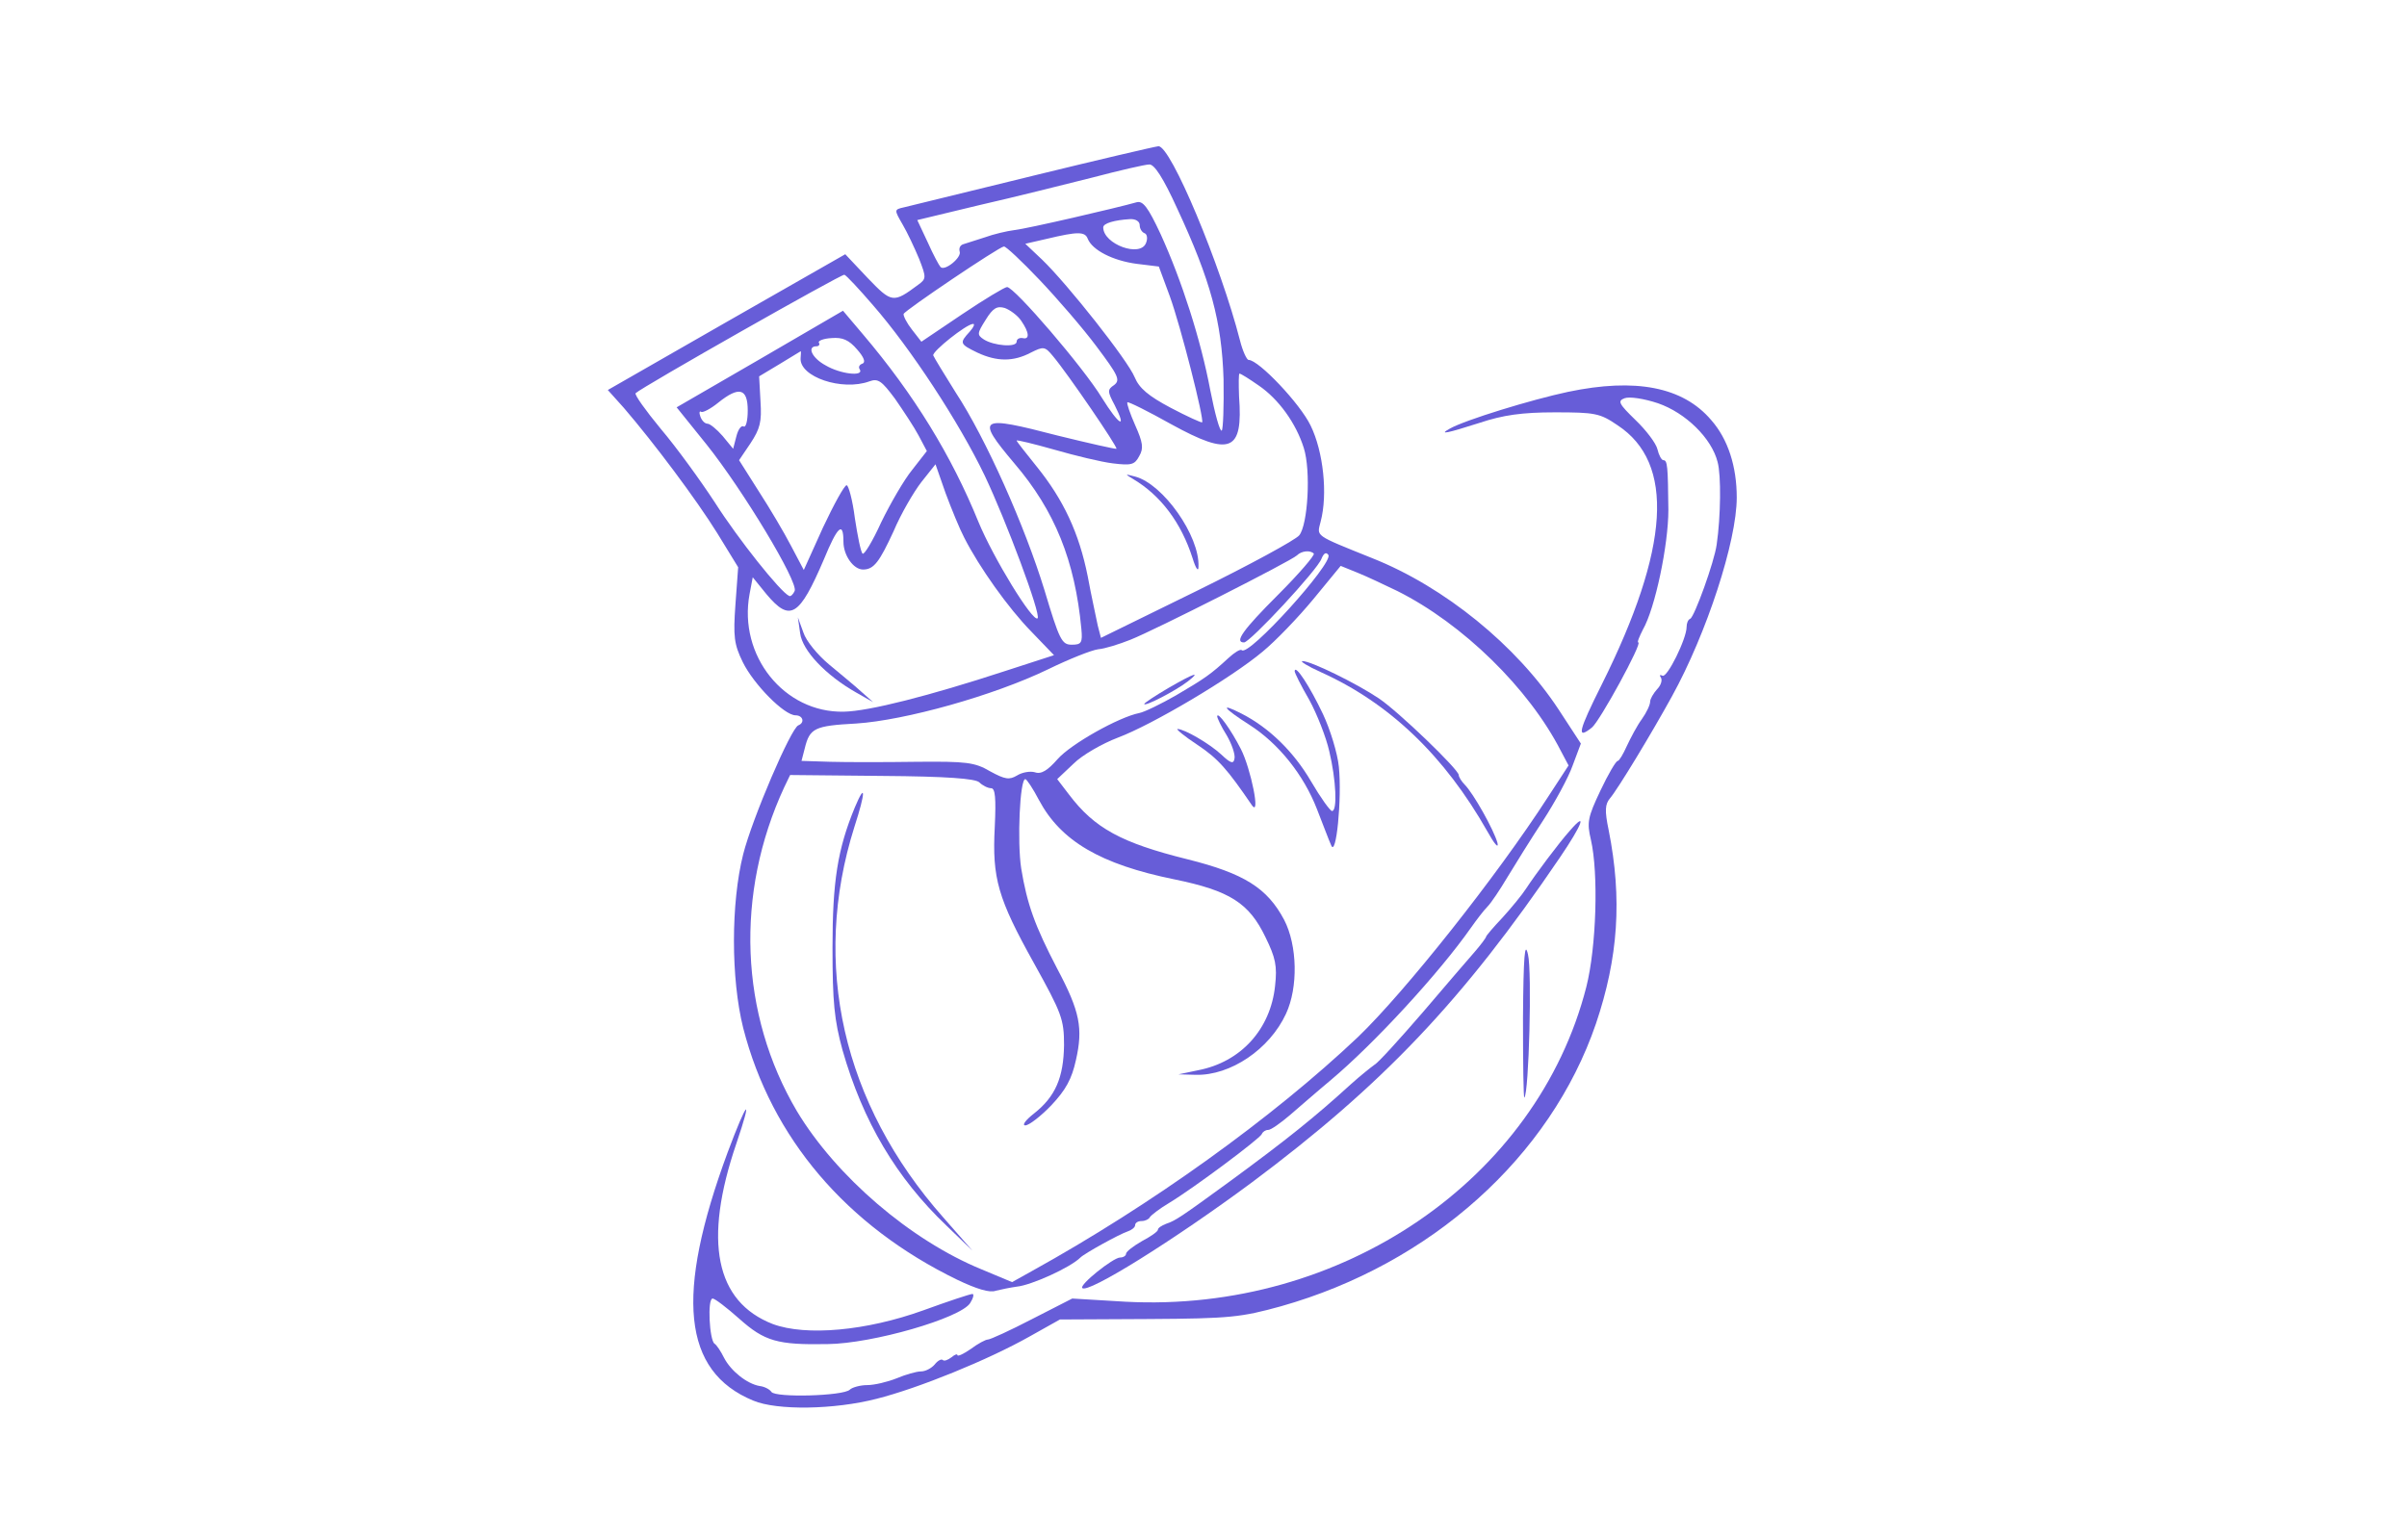 <svg version="1.0" xmlns="http://www.w3.org/2000/svg"
 width="100" height="64" viewBox="0 0 300 338"
 preserveAspectRatio="xMidYMid meet">
<g transform="translate(0,338) scale(0.1,-0.1)"
fill="rgb(103, 93, 216)" stroke="none">
<path d="M1125 2994 c-143 -35 -270 -66 -282 -69 -22 -5 -22 -5 -3 -38 10 -17
26 -51 36 -75 16 -41 16 -44 -2 -57 -55 -41 -58 -40 -111 15 l-49 52 -261
-149 -260 -149 35 -39 c67 -78 159 -201 205 -275 l46 -75 -6 -82 c-5 -70 -3
-87 16 -126 24 -49 91 -117 116 -117 16 0 21 -16 6 -22 -16 -6 -101 -204 -121
-283 -27 -107 -27 -273 0 -381 62 -242 227 -435 470 -553 42 -20 71 -29 84
-24 12 3 32 7 46 9 32 3 118 42 140 64 9 9 85 51 103 57 9 3 17 9 17 14 0 5 6
9 14 9 8 0 16 4 18 8 2 4 21 19 43 32 53 32 199 141 203 151 2 5 8 9 14 9 6 0
27 15 47 32 21 18 61 53 91 78 94 79 237 234 307 334 12 17 28 38 36 46 8 8
28 38 44 65 17 28 51 83 78 124 26 40 56 95 65 121 l18 48 -49 75 c-92 140
-250 269 -409 332 -129 52 -121 47 -113 80 16 60 6 154 -22 211 -23 48 -114
144 -136 144 -4 0 -13 19 -19 43 -42 164 -152 428 -179 426 -9 -1 -133 -30
-276 -65z m317 -71 c74 -159 98 -249 102 -375 1 -60 -1 -111 -4 -113 -4 -3
-15 37 -25 88 -21 112 -63 242 -109 343 -28 60 -39 74 -53 70 -42 -12 -240
-58 -268 -61 -16 -2 -46 -9 -65 -16 -19 -6 -41 -13 -47 -15 -7 -2 -10 -9 -8
-16 5 -13 -33 -44 -42 -34 -3 3 -16 27 -28 54 l-23 49 137 33 c75 17 186 45
246 60 61 16 117 29 126 29 11 1 31 -30 61 -96z m-82 -37 c0 -8 5 -16 11 -18
5 -2 7 -11 3 -21 -12 -33 -94 -3 -94 34 0 9 25 16 58 18 13 1 22 -5 22 -13z
m-114 -30 c10 -25 55 -48 107 -55 l49 -6 24 -65 c24 -66 76 -271 71 -277 -2
-1 -33 13 -69 32 -49 26 -69 43 -79 67 -15 37 -147 204 -203 258 l-37 35 48
11 c67 16 83 16 89 0z m-106 -90 c39 -41 96 -107 125 -146 48 -64 53 -74 39
-85 -15 -10 -15 -14 1 -44 28 -55 10 -45 -28 16 -40 66 -192 243 -208 243 -5
0 -50 -27 -99 -60 l-89 -60 -21 27 c-11 14 -19 30 -18 34 3 8 209 147 220 148
4 1 39 -32 78 -73z m-365 -56 c82 -94 189 -257 245 -374 47 -99 124 -305 116
-313 -10 -10 -97 132 -130 212 -59 145 -141 279 -253 411 l-44 52 -182 -106
-183 -106 66 -82 c79 -99 201 -301 193 -321 -3 -7 -9 -13 -12 -11 -19 8 -112
125 -163 205 -32 49 -85 122 -119 162 -33 40 -58 75 -55 78 13 13 452 262 458
260 4 -1 32 -31 63 -67z m325 -34 c18 -26 19 -42 3 -38 -7 1 -13 -2 -13 -8 0
-13 -50 -9 -72 5 -15 10 -15 13 4 43 16 26 25 31 42 26 11 -4 28 -16 36 -28z
m-113 -24 c-23 -25 -22 -27 17 -46 43 -20 79 -20 117 0 28 14 31 14 49 -8 32
-38 142 -199 139 -203 -2 -1 -60 12 -129 29 -173 45 -181 41 -95 -61 89 -104
133 -214 147 -363 3 -31 0 -35 -21 -35 -22 0 -27 10 -60 120 -43 140 -128 332
-195 434 -25 40 -47 76 -49 81 -2 9 72 68 87 69 5 1 2 -7 -7 -17z m-247 -39
c15 -17 19 -28 12 -31 -7 -2 -10 -8 -6 -13 9 -16 -43 -10 -75 9 -30 16 -42 42
-20 42 5 0 8 4 5 8 -2 4 10 9 28 10 24 2 38 -4 56 -25z m-124 -19 c-3 -41 91
-73 151 -51 19 7 27 1 56 -38 18 -26 42 -62 52 -81 l18 -34 -32 -41 c-18 -22
-48 -74 -68 -115 -19 -42 -38 -73 -41 -69 -4 3 -11 39 -17 78 -5 40 -14 72
-18 72 -5 0 -28 -42 -52 -93 l-42 -93 -28 53 c-15 29 -47 83 -71 120 l-43 68
25 37 c21 32 25 47 22 92 l-3 55 45 27 c25 15 46 28 46 28 1 1 1 -6 0 -15z
m1005 -60 c44 -30 82 -83 99 -137 16 -50 9 -169 -10 -192 -8 -10 -109 -65
-225 -122 l-210 -103 -7 27 c-3 16 -14 64 -22 108 -19 95 -53 168 -112 241
-24 30 -44 55 -44 57 0 2 37 -7 83 -20 45 -13 103 -27 128 -30 41 -5 48 -3 58
16 10 17 8 30 -9 68 -11 25 -19 48 -17 50 2 2 46 -20 96 -48 131 -72 158 -60
149 61 -1 27 -1 50 1 50 3 0 22 -12 42 -26z m-1121 -55 c0 -22 -4 -38 -9 -35
-5 3 -12 -6 -16 -22 l-7 -27 -23 28 c-13 15 -28 27 -33 27 -6 0 -13 7 -16 16
-3 8 -2 13 2 10 4 -2 21 7 37 20 46 37 65 32 65 -17z m475 -279 c33 -65 97
-155 147 -206 l50 -52 -108 -35 c-165 -54 -298 -88 -353 -89 -131 -3 -232 123
-207 258 l7 37 30 -37 c52 -62 72 -50 126 76 30 73 43 85 43 39 0 -30 22 -61
43 -61 24 0 36 17 67 84 16 38 44 86 61 108 l31 39 22 -63 c13 -35 31 -79 41
-98z m767 -35 c3 -3 -32 -44 -78 -90 -78 -78 -97 -105 -75 -105 13 0 162 160
170 184 5 12 10 15 15 8 11 -18 -175 -224 -190 -209 -3 3 -16 -5 -29 -17 -39
-36 -52 -45 -115 -82 -33 -19 -70 -37 -81 -39 -45 -9 -150 -68 -179 -101 -22
-25 -36 -34 -50 -29 -10 3 -28 0 -39 -7 -17 -10 -26 -9 -59 9 -34 20 -52 22
-162 21 -69 -1 -154 -1 -189 0 l-63 2 7 27 c11 45 21 50 113 55 107 7 301 61
421 119 45 22 95 42 110 44 14 1 46 11 71 21 53 21 351 172 365 185 10 10 29
12 37 4z m183 -82 c144 -72 289 -214 359 -351 l17 -32 -45 -69 c-113 -175
-314 -428 -417 -527 -188 -178 -454 -369 -716 -514 l-43 -24 -67 28 c-156 64
-319 204 -405 347 -126 213 -136 478 -28 711 l13 27 201 -2 c145 -1 205 -6
214 -14 7 -7 19 -13 26 -13 9 0 11 -21 8 -85 -6 -113 7 -157 86 -299 61 -110
66 -123 66 -180 -1 -71 -19 -113 -66 -150 -18 -14 -27 -26 -19 -26 8 0 34 20
57 44 32 34 45 58 54 99 16 70 9 107 -41 201 -49 94 -66 141 -79 220 -9 59 -3
196 9 196 3 0 17 -21 30 -46 48 -90 135 -141 297 -174 122 -25 164 -52 200
-127 22 -45 26 -63 21 -107 -10 -95 -75 -167 -169 -185 l-43 -9 38 -1 c76 -2
162 56 198 134 27 58 25 150 -4 206 -37 70 -88 102 -212 133 -145 36 -204 68
-260 142 l-26 34 36 34 c19 19 63 44 97 57 75 28 249 131 318 189 28 23 78 75
111 115 l60 73 37 -15 c20 -8 60 -27 87 -40z"/>
<path d="M1345 2329 c61 -36 106 -96 131 -174 7 -23 13 -31 13 -19 3 68 -78
182 -139 198 -23 6 -23 6 -5 -5z"/>
<path d="M615 1990 c5 -38 56 -92 123 -130 l37 -21 -26 23 c-14 13 -46 39 -71
60 -24 20 -50 51 -56 70 l-12 33 5 -35z"/>
<path d="M1423 1870 c-29 -17 -53 -33 -53 -35 0 -7 69 29 95 49 31 24 15 19
-42 -14z"/>
<path d="M1757 1905 c151 -68 272 -184 366 -350 15 -27 25 -39 22 -25 -8 29
-53 109 -72 128 -7 7 -13 17 -13 21 0 12 -132 139 -175 168 -49 33 -151 83
-168 82 -6 0 11 -11 40 -24z"/>
<path d="M1700 1907 c0 -4 14 -32 32 -63 17 -31 37 -82 44 -113 15 -63 18
-131 6 -131 -4 0 -25 29 -46 65 -38 65 -92 118 -153 149 -49 25 -40 12 18 -25
64 -41 119 -110 148 -185 13 -33 26 -68 31 -79 11 -29 24 102 17 172 -3 30
-19 82 -35 116 -29 61 -61 110 -62 94z"/>
<path d="M1530 1808 c0 -4 9 -23 21 -42 11 -19 19 -42 17 -51 -2 -12 -8 -11
-29 9 -26 24 -81 56 -96 56 -4 0 15 -16 44 -35 45 -30 65 -53 119 -132 20 -29
-2 80 -24 123 -22 43 -51 83 -52 72z"/>
<path d="M735 1608 c-38 -92 -49 -163 -49 -308 0 -120 4 -159 22 -225 45 -157
118 -280 228 -385 l57 -55 -64 73 c-221 250 -290 556 -195 857 25 77 25 100 1
43z"/>
<path d="M2300 2520 c-80 -17 -227 -62 -260 -81 -25 -14 -6 -10 66 13 51 17
93 23 165 23 88 0 99 -2 137 -28 127 -83 115 -270 -34 -569 -52 -104 -56 -122
-22 -95 17 13 112 187 102 187 -3 0 2 12 10 28 27 47 56 186 56 263 -1 96 -2
109 -11 109 -4 0 -10 11 -13 24 -3 13 -25 42 -48 64 -37 36 -40 42 -24 48 11
4 43 -1 73 -11 61 -21 118 -77 131 -129 8 -29 7 -119 -2 -181 -5 -38 -49 -159
-58 -163 -5 -2 -8 -10 -8 -18 0 -26 -43 -113 -53 -107 -6 3 -7 1 -3 -5 3 -6
-1 -17 -9 -25 -8 -9 -15 -21 -15 -27 0 -7 -8 -24 -18 -38 -11 -15 -25 -42 -33
-59 -8 -18 -17 -33 -20 -33 -4 0 -21 -29 -38 -65 -28 -59 -30 -70 -21 -108 17
-74 12 -236 -10 -323 -108 -423 -537 -716 -1011 -691 l-117 7 -88 -45 c-48
-25 -92 -45 -97 -45 -5 0 -22 -9 -38 -21 -16 -11 -29 -17 -29 -13 0 3 -6 1
-13 -5 -8 -6 -16 -9 -19 -6 -3 3 -11 -1 -18 -10 -7 -8 -20 -15 -30 -15 -10 0
-34 -7 -53 -15 -20 -8 -49 -15 -65 -15 -15 0 -33 -5 -38 -10 -14 -14 -163 -18
-172 -5 -4 6 -16 12 -26 13 -28 5 -63 33 -78 62 -7 14 -16 28 -21 31 -11 8
-16 99 -4 99 5 0 31 -20 58 -44 56 -50 84 -58 194 -56 99 1 292 57 313 90 7
11 9 20 5 20 -5 0 -53 -16 -108 -36 -125 -45 -257 -57 -330 -30 -126 49 -153
182 -80 396 37 109 24 96 -19 -19 -116 -314 -99 -481 56 -545 52 -22 178 -20
271 4 91 23 244 85 336 137 l66 37 195 1 c179 1 203 4 290 28 329 93 591 328
691 620 49 145 58 274 28 425 -9 43 -8 57 3 70 17 20 91 142 136 224 76 138
142 340 142 436 0 68 -19 128 -56 170 -62 73 -166 93 -314 62z"/>
<path d="M2304 1557 c-25 -28 -75 -95 -96 -127 -9 -14 -32 -42 -52 -64 -20
-21 -36 -40 -36 -42 0 -2 -11 -17 -24 -32 -13 -15 -65 -75 -115 -134 -51 -59
-98 -111 -106 -115 -7 -5 -31 -24 -52 -43 -79 -72 -140 -121 -264 -212 -107
-78 -120 -87 -141 -94 -10 -4 -18 -9 -18 -13 0 -4 -16 -15 -35 -25 -19 -11
-35 -23 -35 -28 0 -4 -6 -8 -13 -8 -15 0 -90 -60 -83 -67 12 -13 201 105 371
231 288 215 464 400 677 714 49 72 61 104 22 59z"/>
<path d="M2201 1146 c0 -99 1 -177 3 -175 10 10 17 277 8 314 -7 31 -10 -2
-11 -139z"/>
</g>
</svg>